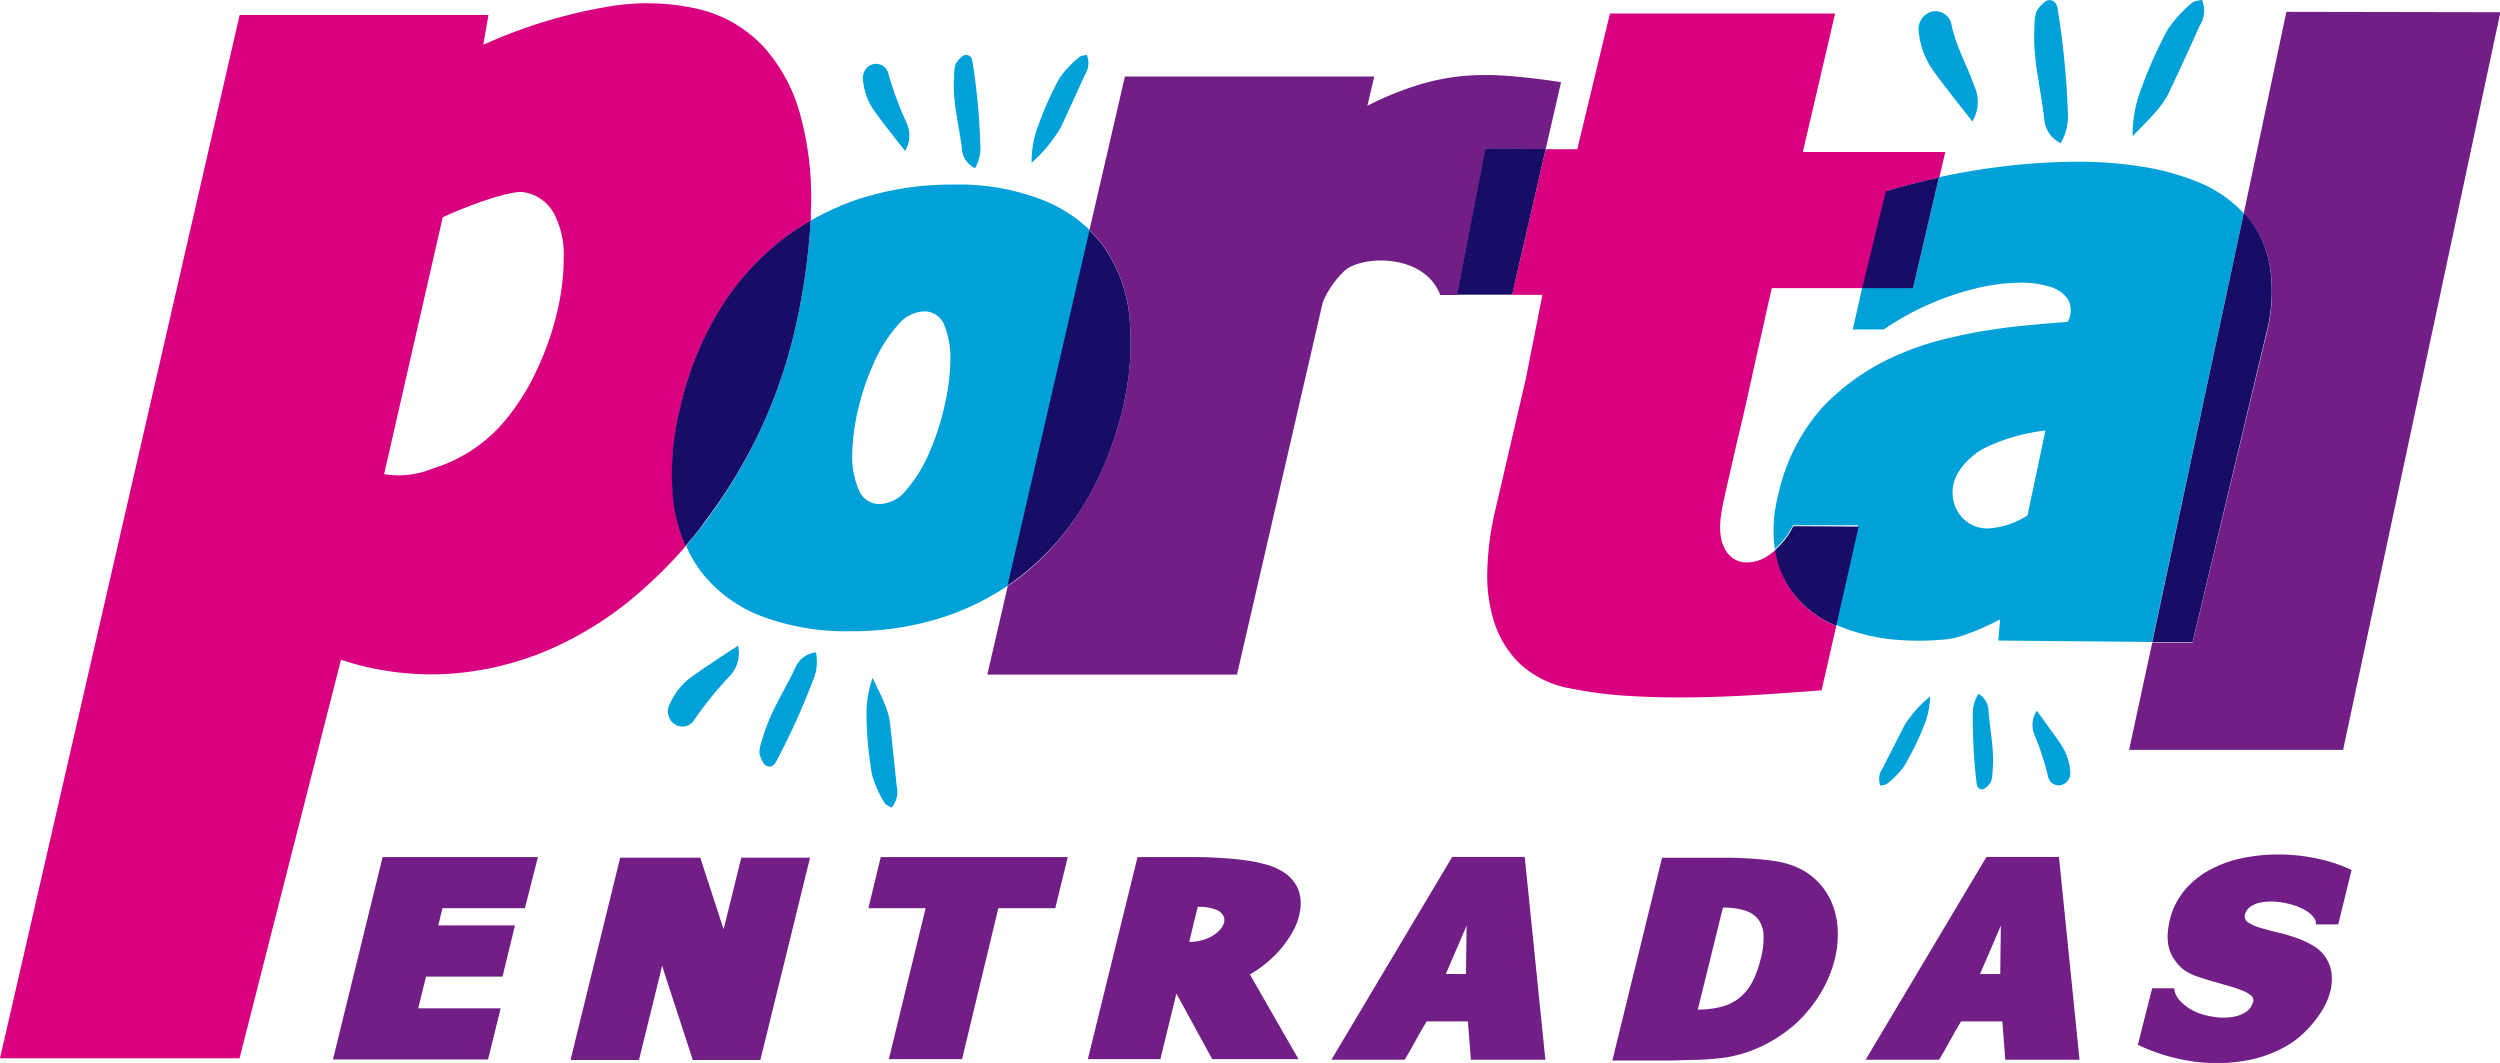 <svg xmlns="http://www.w3.org/2000/svg" viewBox="0 0 251.62 106.98"><defs><style>.cls-1{isolation:isolate;}.cls-2{fill:none;}.cls-3{fill:#d9007f;}.cls-4,.cls-7{fill:#00a0d9;}.cls-5{fill:#170c66;mix-blend-mode:multiply;}.cls-6{fill:#711f87;}.cls-7{fill-rule:evenodd;}</style></defs><title>logo portal entradas</title><g class="cls-1"><g id="Capa_1" data-name="Capa 1"><path class="cls-2" d="M204.14,130.92a3.89,3.89,0,0,0-.5,2.63,3.61,3.61,0,0,0,1.15,2.11,3.5,3.5,0,0,0,2.34.87,5.15,5.15,0,0,0,3.1-1.09l1.82-8.55a14,14,0,0,0-5.27,1.56A7,7,0,0,0,204.14,130.92Z" transform="translate(-6.17 -83.53)"/><path class="cls-2" d="M99.17,114.87a3.65,3.65,0,0,0-2.69,1.44,14.56,14.56,0,0,0-2.29,3.6,24.58,24.58,0,0,0-1.61,4.66,20.67,20.67,0,0,0-.63,4.66,8.32,8.32,0,0,0,.65,3.59,2.24,2.24,0,0,0,2.17,1.44,3.59,3.59,0,0,0,2.64-1.44,14.29,14.29,0,0,0,2.23-3.59,25.48,25.48,0,0,0,1.55-4.66,22,22,0,0,0,.63-4.66,8.7,8.7,0,0,0-.59-3.6A2.12,2.12,0,0,0,99.17,114.87Z" transform="translate(-6.17 -83.53)"/><path class="cls-2" d="M183.17,118.22c-.26,1.14-.52,2.3-.77,3.46-.46,2.07-.92,4.11-1.41,6.15s-1,4.08-1.4,6.15-.45,3.53,0,4.5a2.55,2.55,0,0,0,1.94,1.64,3.86,3.86,0,0,0,2.73-.79c.2-.14.39-.3.58-.46a14,14,0,0,1,.35-5.47,19.51,19.51,0,0,1,4.34-8.67,23,23,0,0,1,8-5.52,27.67,27.67,0,0,1,4-1.36c1.39-.36,2.8-.67,4.23-.9s2.86-.43,4.3-.57,2.86-.26,4.25-.36a2.36,2.36,0,0,0,.08-2.2,3.19,3.19,0,0,0-1.8-1.32,9.42,9.42,0,0,0-3.22-.42,19.1,19.1,0,0,0-4.18.54,28.43,28.43,0,0,0-4.67,1.56,28,28,0,0,0-4.71,2.6l-3.12,0,.47-2H184Z" transform="translate(-6.17 -83.53)"/><path class="cls-3" d="M74.63,124.61a32.79,32.79,0,0,1,3.67-9.4,26.94,26.94,0,0,1,6-7.08,25.92,25.92,0,0,1,3.48-2.4c0-.26,0-.54,0-.8a31.6,31.6,0,0,0-1-9.6,16.81,16.81,0,0,0-3.67-7,13.15,13.15,0,0,0-6.48-3.85,23.15,23.15,0,0,0-9.39-.26,51.12,51.12,0,0,0-12.43,3.82l.52-3H30.29l-24.12,105H30.28l10.21-40.11a28.79,28.79,0,0,0,10.84,1.42A30.72,30.72,0,0,0,61.25,149,35.11,35.11,0,0,0,70,143.61a46.82,46.82,0,0,0,5.21-5.14,16.08,16.08,0,0,1-1.23-4.4A27,27,0,0,1,74.63,124.61ZM62.23,115a29,29,0,0,1-2.08,5.87A22.59,22.59,0,0,1,56.88,126a15.23,15.23,0,0,1-7.2,4.7,8.89,8.89,0,0,1-4.85.55l5.9-25.85c2.11-1,6.85-2.79,8.18-2.52a4.22,4.22,0,0,1,3,2.11,8.85,8.85,0,0,1,1,4.39A23.67,23.67,0,0,1,62.23,115Z" transform="translate(-6.17 -83.53)"/><path class="cls-4" d="M111.36,103.76a23.07,23.07,0,0,0-9.24-1.65,30.12,30.12,0,0,0-9.81,1.55,27.63,27.63,0,0,0-4.55,2.07,65.65,65.65,0,0,1-1.59,11,50.87,50.87,0,0,1-3.44,10,51.41,51.41,0,0,1-5.5,9.22c-.65.87-1.34,1.7-2,2.52a12.66,12.66,0,0,0,1.54,2.65,14,14,0,0,0,6,4.41,24,24,0,0,0,9,1.53,29.41,29.41,0,0,0,9.85-1.59,26.34,26.34,0,0,0,6-3l8.25-35.76A14.35,14.35,0,0,0,111.36,103.76Zm-10.17,20.81a25.48,25.48,0,0,1-1.55,4.66,14.29,14.29,0,0,1-2.23,3.59,3.59,3.59,0,0,1-2.64,1.44,2.24,2.24,0,0,1-2.17-1.44,8.32,8.32,0,0,1-.65-3.59,20.67,20.67,0,0,1,.63-4.66,24.58,24.58,0,0,1,1.61-4.66,14.56,14.56,0,0,1,2.29-3.6,3.65,3.65,0,0,1,2.69-1.44,2.12,2.12,0,0,1,2.06,1.44,8.7,8.7,0,0,1,.59,3.6A22,22,0,0,1,101.19,124.57Z" transform="translate(-6.17 -83.53)"/><path class="cls-5" d="M82.73,126.73a50.87,50.87,0,0,0,3.44-10,65.65,65.65,0,0,0,1.59-11,25.92,25.92,0,0,0-3.48,2.4,26.94,26.94,0,0,0-6,7.08,32.79,32.79,0,0,0-3.67,9.4,27,27,0,0,0-.67,9.46,16.08,16.08,0,0,0,1.23,4.4c.7-.82,1.39-1.65,2-2.52A51.41,51.41,0,0,0,82.73,126.73Z" transform="translate(-6.17 -83.53)"/><path class="cls-6" d="M161.74,98.53l1.55-6.73c-1.86-.29-3.59-.49-5.18-.62a28.21,28.21,0,0,0-4.69,0,22.66,22.66,0,0,0-4.63.94,31.44,31.44,0,0,0-5,2.06l.7-2.95H119.39l-3.57,15.46a12.06,12.06,0,0,1,1.45,1.66,14.79,14.79,0,0,1,2.58,7.12,27.76,27.76,0,0,1-.68,9.11,34.08,34.08,0,0,1-3.64,9.27A26.45,26.45,0,0,1,109.6,141a24.82,24.82,0,0,1-2,1.51l-2.06,8.92h25.13l8.63-37.46a9.33,9.33,0,0,1,2.23-3.22c1.83-1.54,8-1.71,9.6,2.47h1.72l2.85-14.72Z" transform="translate(-6.17 -83.53)"/><path class="cls-5" d="M115.53,133.88a34.08,34.08,0,0,0,3.64-9.27,27.76,27.76,0,0,0,.68-9.11,14.79,14.79,0,0,0-2.58-7.12,12.06,12.06,0,0,0-1.45-1.66l-8.25,35.76a24.82,24.82,0,0,0,2-1.51A26.45,26.45,0,0,0,115.53,133.88Z" transform="translate(-6.17 -83.53)"/><path class="cls-3" d="M185,139.57c0-.23-.07-.47-.11-.7-.19.16-.38.32-.58.46a3.86,3.86,0,0,1-2.73.79,2.55,2.55,0,0,1-1.94-1.64q-.68-1.46,0-4.5t1.4-6.15c.49-2,.95-4.08,1.41-6.15.25-1.16.51-2.32.77-3.46s1-4.52,1.28-5.69h9.18l2.34-9.75q2.33-.72,5.34-1.38l.6-2.57H187.62l3.25-13.94H168.21l-3.29,13.66-3.18,0-3.39,14.66,3.06,0-1.67,8.45L156.64,135a29.69,29.69,0,0,0-.77,5.79,15.52,15.52,0,0,0,.68,5.32,10,10,0,0,0,2.61,4.24,10.08,10.08,0,0,0,5.08,2.47,42.29,42.29,0,0,0,6.15.77q3.35.19,6.75.12t6.61-.29q3.19-.21,5.76-.41l1.47-6.47a11.28,11.28,0,0,1-3.76-2.6A9.55,9.55,0,0,1,185,139.57Z" transform="translate(-6.17 -83.53)"/><polygon class="cls-5" points="155.57 15 149.5 14.94 146.65 29.66 152.19 29.66 155.57 15"/><path class="cls-4" d="M227.75,102a25.12,25.12,0,0,0-5.95-1.69,40.25,40.25,0,0,0-6.79-.5,64.81,64.81,0,0,0-7,.44c-2.3.27-4.49.64-6.55,1.09l-.14,0-2.6,11.13H193.6l-.95,4.22,3.12,0a28,28,0,0,1,4.71-2.6,28.43,28.43,0,0,1,4.67-1.56,19.1,19.1,0,0,1,4.18-.54,9.42,9.42,0,0,1,3.22.42,3.19,3.19,0,0,1,1.8,1.32,2.36,2.36,0,0,1-.08,2.2c-1.39.1-2.81.22-4.25.36s-2.87.33-4.3.57-2.84.54-4.23.9a27.67,27.67,0,0,0-4,1.36,23,23,0,0,0-8,5.52,19.51,19.51,0,0,0-4.34,8.67,14,14,0,0,0-.35,5.47,7.52,7.52,0,0,0,1.82-2.38h6.58l-2.26,10,.33.15a19.45,19.45,0,0,0,5.21,1.32,27.12,27.12,0,0,0,5.63,0c1.91-.17,5.37-2,5.37-2L207.3,148l15.47.14L232,105A12.77,12.77,0,0,0,227.75,102Zm-17.52,33.41a8.23,8.23,0,0,1-4,1.31,3.5,3.5,0,0,1-2.34-.87,3.64,3.64,0,0,1-1.15-2.11,3.89,3.89,0,0,1,.5-2.63,7,7,0,0,1,2.64-2.47,19,19,0,0,1,6.16-1.78Z" transform="translate(-6.17 -83.53)"/><path class="cls-5" d="M186.66,136.49a7.52,7.52,0,0,1-1.82,2.38c0,.23.06.47.11.7a9.55,9.55,0,0,0,2.27,4.36,11.28,11.28,0,0,0,3.76,2.6l2.26-10Z" transform="translate(-6.17 -83.53)"/><path class="cls-5" d="M193.6,112.53h5.11l2.6-11.13q-3,.66-5.34,1.38Z" transform="translate(-6.17 -83.53)"/><path class="cls-6" d="M236.29,84.72,232,105l.25.26a10.5,10.5,0,0,1,2.37,5,16.53,16.53,0,0,1-.36,7l-7.41,30.94-4.06,0L220.46,159H242l15.83-74.24Z" transform="translate(-6.17 -83.53)"/><path class="cls-5" d="M234.24,117.19a16.53,16.53,0,0,0,.36-7,10.5,10.5,0,0,0-2.37-5L232,105l-9.21,43.15,4.06,0Z" transform="translate(-6.17 -83.53)"/><path class="cls-6" d="M39.68,190.16l5-20.37H60.31L59,174.94h-8.3l-.42,1.73H58l-1.25,5.15H49.05l-.79,3.2h8.3l-1.27,5.14Z" transform="translate(-6.17 -83.53)"/><path class="cls-6" d="M72.81,180.71l-.14.62-2.19,8.89H63.59l5-20.37h8.06L79,177.06l1.78-7.21h6.92l-5,20.37h-6.8L73,181.33Z" transform="translate(-6.17 -83.53)"/><path class="cls-6" d="M95.63,190.13l3.7-15.19H93.57l1.25-5.15h18.82l-1.26,5.15h-5.73L103,190.13Z" transform="translate(-6.17 -83.53)"/><path class="cls-6" d="M136.86,190.13h-8.68l-3.61-6.6-1.61,6.6h-7.3l5-20.34c.62,0,1.36,0,2.22,0s1.76,0,2.71,0,1.92,0,2.91.06,1.93.12,2.83.24a17,17,0,0,1,2.3.46,6.25,6.25,0,0,1,1.93.9,3.79,3.79,0,0,1,1.23,1.49,4,4,0,0,1,.23,2.24,6,6,0,0,1-.62,1.9,10.5,10.5,0,0,1-1.19,1.79,10.74,10.74,0,0,1-1.54,1.55,11.69,11.69,0,0,1-1.7,1.19Zm-11-11.8a4.72,4.72,0,0,0,1.58-.26,3.61,3.61,0,0,0,1.2-.66,2.19,2.19,0,0,0,.67-.85,1,1,0,0,0,0-.84,1.45,1.45,0,0,0-.82-.66,4.79,4.79,0,0,0-1.77-.26Z" transform="translate(-6.17 -83.53)"/><path class="cls-6" d="M140.17,190.19l12.16-20.41h7.3l2.08,20.41h-7.5l-.3-3.86h-4.15c-.39.64-.76,1.28-1.11,1.93s-.71,1.29-1.1,1.93Zm13.55-8.63.06-4.86-2.09,4.86Z" transform="translate(-6.17 -83.53)"/><path class="cls-6" d="M190.86,180a12.76,12.76,0,0,1-1.47,3.52,13.9,13.9,0,0,1-2.44,3,14.34,14.34,0,0,1-3.24,2.2,13.47,13.47,0,0,1-3.82,1.24q-1.38.18-2.82.24c-1,0-1.92.06-2.89.07l-2.9,0-2.83,0,5-20.41,1.77,0,2.29,0c.82,0,1.67,0,2.55,0s1.72.05,2.54.1,1.58.14,2.28.25a9.14,9.14,0,0,1,1.78.46,6.72,6.72,0,0,1,2.51,1.64,6.83,6.83,0,0,1,1.45,2.3,7.85,7.85,0,0,1,.52,2.7A10.48,10.48,0,0,1,190.86,180Zm-7.47,0a8.15,8.15,0,0,0,.28-2.3,2.86,2.86,0,0,0-.5-1.59,2.69,2.69,0,0,0-1.35-.93,7.1,7.1,0,0,0-2.24-.3l-2.53,10.26a9.09,9.09,0,0,0,2.41-.29,4.92,4.92,0,0,0,1.8-.9,5.09,5.09,0,0,0,1.28-1.59A10.26,10.26,0,0,0,183.39,180Z" transform="translate(-6.17 -83.53)"/><path class="cls-6" d="M193.94,190.19l12.16-20.41h7.3l2.07,20.41H208l-.3-3.86h-4.15c-.39.64-.76,1.28-1.11,1.93s-.72,1.29-1.1,1.93Zm13.55-8.63.06-4.86-2.09,4.86Z" transform="translate(-6.17 -83.53)"/><path class="cls-6" d="M222.78,183H225a2.12,2.12,0,0,0,.64,1.31,4.71,4.71,0,0,0,1.39,1,6.6,6.6,0,0,0,1.8.54,6.24,6.24,0,0,0,1.82.06,3.54,3.54,0,0,0,1.49-.48,1.77,1.77,0,0,0,.81-1.1.6.6,0,0,0-.27-.65,3.53,3.53,0,0,0-1-.52c-.41-.16-.88-.31-1.41-.46l-1.59-.45c-.54-.16-1-.32-1.51-.49a5,5,0,0,1-1.16-.59,4.24,4.24,0,0,1-1-1.07,3.87,3.87,0,0,1-.55-1.21,4.78,4.78,0,0,1-.12-1.32,7.88,7.88,0,0,1,.21-1.41,7.28,7.28,0,0,1,1.54-3.08,8.79,8.79,0,0,1,2.64-2.08,12,12,0,0,1,3.37-1.15,18.29,18.29,0,0,1,3.71-.32,19,19,0,0,1,3.7.44,15.6,15.6,0,0,1,3.34,1.12l-1.34,5.48h-2.25a1,1,0,0,0-.24-.73,3.1,3.1,0,0,0-.73-.64,6.26,6.26,0,0,0-1.07-.5,7.5,7.5,0,0,0-1.26-.32,6.21,6.21,0,0,0-1.28-.11,4.69,4.69,0,0,0-1.17.14,2.5,2.5,0,0,0-.9.42,1.4,1.4,0,0,0-.49.76.7.7,0,0,0,.32.78,4.53,4.53,0,0,0,1.18.53c.5.15,1.08.31,1.72.46a18.82,18.82,0,0,1,1.91.55,9.44,9.44,0,0,1,1.76.82,3.72,3.72,0,0,1,1.83,2.81,5,5,0,0,1-.1,1.64,7.15,7.15,0,0,1-.6,1.61,9.85,9.85,0,0,1-1,1.5,11.41,11.41,0,0,1-1.2,1.3,9.14,9.14,0,0,1-1.28,1,12.4,12.4,0,0,1-3.65,1.52,16.29,16.29,0,0,1-3.94.42,18,18,0,0,1-4-.52,19.17,19.17,0,0,1-3.73-1.32Z" transform="translate(-6.17 -83.53)"/><path class="cls-7" d="M213.57,97.94a2.93,2.93,0,0,1-1.63-2.26c-.33-3.13-1.21-6.2-1-9.39a4.92,4.92,0,0,1,.17-1.55,3.12,3.12,0,0,1,1-1.11.75.75,0,0,1,1.06.42,2.36,2.36,0,0,1,.12.51,82.85,82.85,0,0,1,1,10.19A5.41,5.41,0,0,1,213.57,97.94Z" transform="translate(-6.17 -83.53)"/><path class="cls-7" d="M220.81,97.25a12.91,12.91,0,0,1,.85-4.73,44.48,44.48,0,0,1,2.67-6,13,13,0,0,1,2.46-2.7c.2-.2.61-.2,1-.31a2.77,2.77,0,0,1-.22,2.59c-1,2.23-2,4.45-3.07,6.68C223.72,94.43,222.39,95.57,220.81,97.25Z" transform="translate(-6.17 -83.53)"/><path class="cls-7" d="M204.68,95.76c-.75-1-1.33-1.68-1.89-2.41-.75-1-1.51-1.94-2.21-2.95a8,8,0,0,1-1.29-3.69,1.81,1.81,0,0,1,1.28-2,1.63,1.63,0,0,1,2,1.24c.44,2.19,1.55,4.1,2.28,6.16A3.85,3.85,0,0,1,204.68,95.76Z" transform="translate(-6.17 -83.53)"/><path class="cls-7" d="M205.3,153.36a2,2,0,0,1,1,1.55c.14,2.1.64,4.18.41,6.3a3.19,3.19,0,0,1-.15,1,2.07,2.07,0,0,1-.7.71.5.5,0,0,1-.7-.31,1.35,1.35,0,0,1-.06-.34,55.89,55.89,0,0,1-.37-6.84A3.62,3.62,0,0,1,205.3,153.36Z" transform="translate(-6.17 -83.53)"/><path class="cls-7" d="M200.44,153.62a8.49,8.49,0,0,1-.7,3.14,29.15,29.15,0,0,1-1.94,3.92,8.85,8.85,0,0,1-1.72,1.74c-.14.13-.41.12-.66.18a1.87,1.87,0,0,1,.22-1.73l2.23-4.37A12.09,12.09,0,0,1,200.44,153.62Z" transform="translate(-6.17 -83.53)"/><path class="cls-7" d="M211.17,155.06c.48.66.85,1.16,1.2,1.66.48.67,1,1.34,1.39,2a5.31,5.31,0,0,1,.77,2.51,1.21,1.21,0,0,1-.92,1.32,1.09,1.09,0,0,1-1.31-.89,29,29,0,0,0-1.36-4.17A2.58,2.58,0,0,1,211.17,155.06Z" transform="translate(-6.17 -83.53)"/><path class="cls-7" d="M104.31,100.46A2.33,2.33,0,0,1,103,98.67c-.27-2.48-1-4.91-.79-7.44a3.84,3.84,0,0,1,.13-1.23,2.54,2.54,0,0,1,.79-.88.62.62,0,0,1,.85.34,2.88,2.88,0,0,1,.09.4,66.16,66.16,0,0,1,.76,8.07A4.33,4.33,0,0,1,104.31,100.46Z" transform="translate(-6.17 -83.53)"/><path class="cls-7" d="M110,99.91a10.15,10.15,0,0,1,.67-3.75,35.13,35.13,0,0,1,2.11-4.73,10.33,10.33,0,0,1,2-2.14c.16-.16.48-.16.77-.24a2.17,2.17,0,0,1-.18,2c-.8,1.77-1.61,3.52-2.42,5.28A14.6,14.6,0,0,1,110,99.91Z" transform="translate(-6.17 -83.53)"/><path class="cls-7" d="M97.27,98.73l-1.5-1.91c-.59-.77-1.19-1.53-1.74-2.33a6.28,6.28,0,0,1-1-2.93A1.43,1.43,0,0,1,94,90a1.29,1.29,0,0,1,1.6,1,33.05,33.05,0,0,0,1.81,4.87A3.09,3.09,0,0,1,97.27,98.73Z" transform="translate(-6.17 -83.53)"/><path class="cls-7" d="M88.29,149.19a2.53,2.53,0,0,0-2,1.39c-1.14,2.46-2.69,4.72-3.4,7.38a4.12,4.12,0,0,0-.29,1.31,2.63,2.63,0,0,0,.51,1.18.65.65,0,0,0,1,0,3.14,3.14,0,0,0,.24-.39A72,72,0,0,0,88,152,4.67,4.67,0,0,0,88.29,149.19Z" transform="translate(-6.17 -83.53)"/><path class="cls-7" d="M94,151.75a11,11,0,0,0-.61,4.08,37.38,37.38,0,0,0,.53,5.6,11.27,11.27,0,0,0,1.26,2.88c.11.22.44.33.71.52a2.4,2.4,0,0,0,.53-2.17c-.21-2.1-.44-4.19-.66-6.28C95.59,154.85,94.82,153.55,94,151.75Z" transform="translate(-6.17 -83.53)"/><path class="cls-7" d="M80.45,148.52c-.87.57-1.55,1-2.21,1.45-.87.59-1.76,1.16-2.6,1.79a6.81,6.81,0,0,0-2.07,2.65,1.55,1.55,0,0,0,.49,2,1.39,1.39,0,0,0,2-.45,36.52,36.52,0,0,1,3.55-4.38A3.36,3.36,0,0,0,80.45,148.52Z" transform="translate(-6.17 -83.53)"/></g></g></svg>